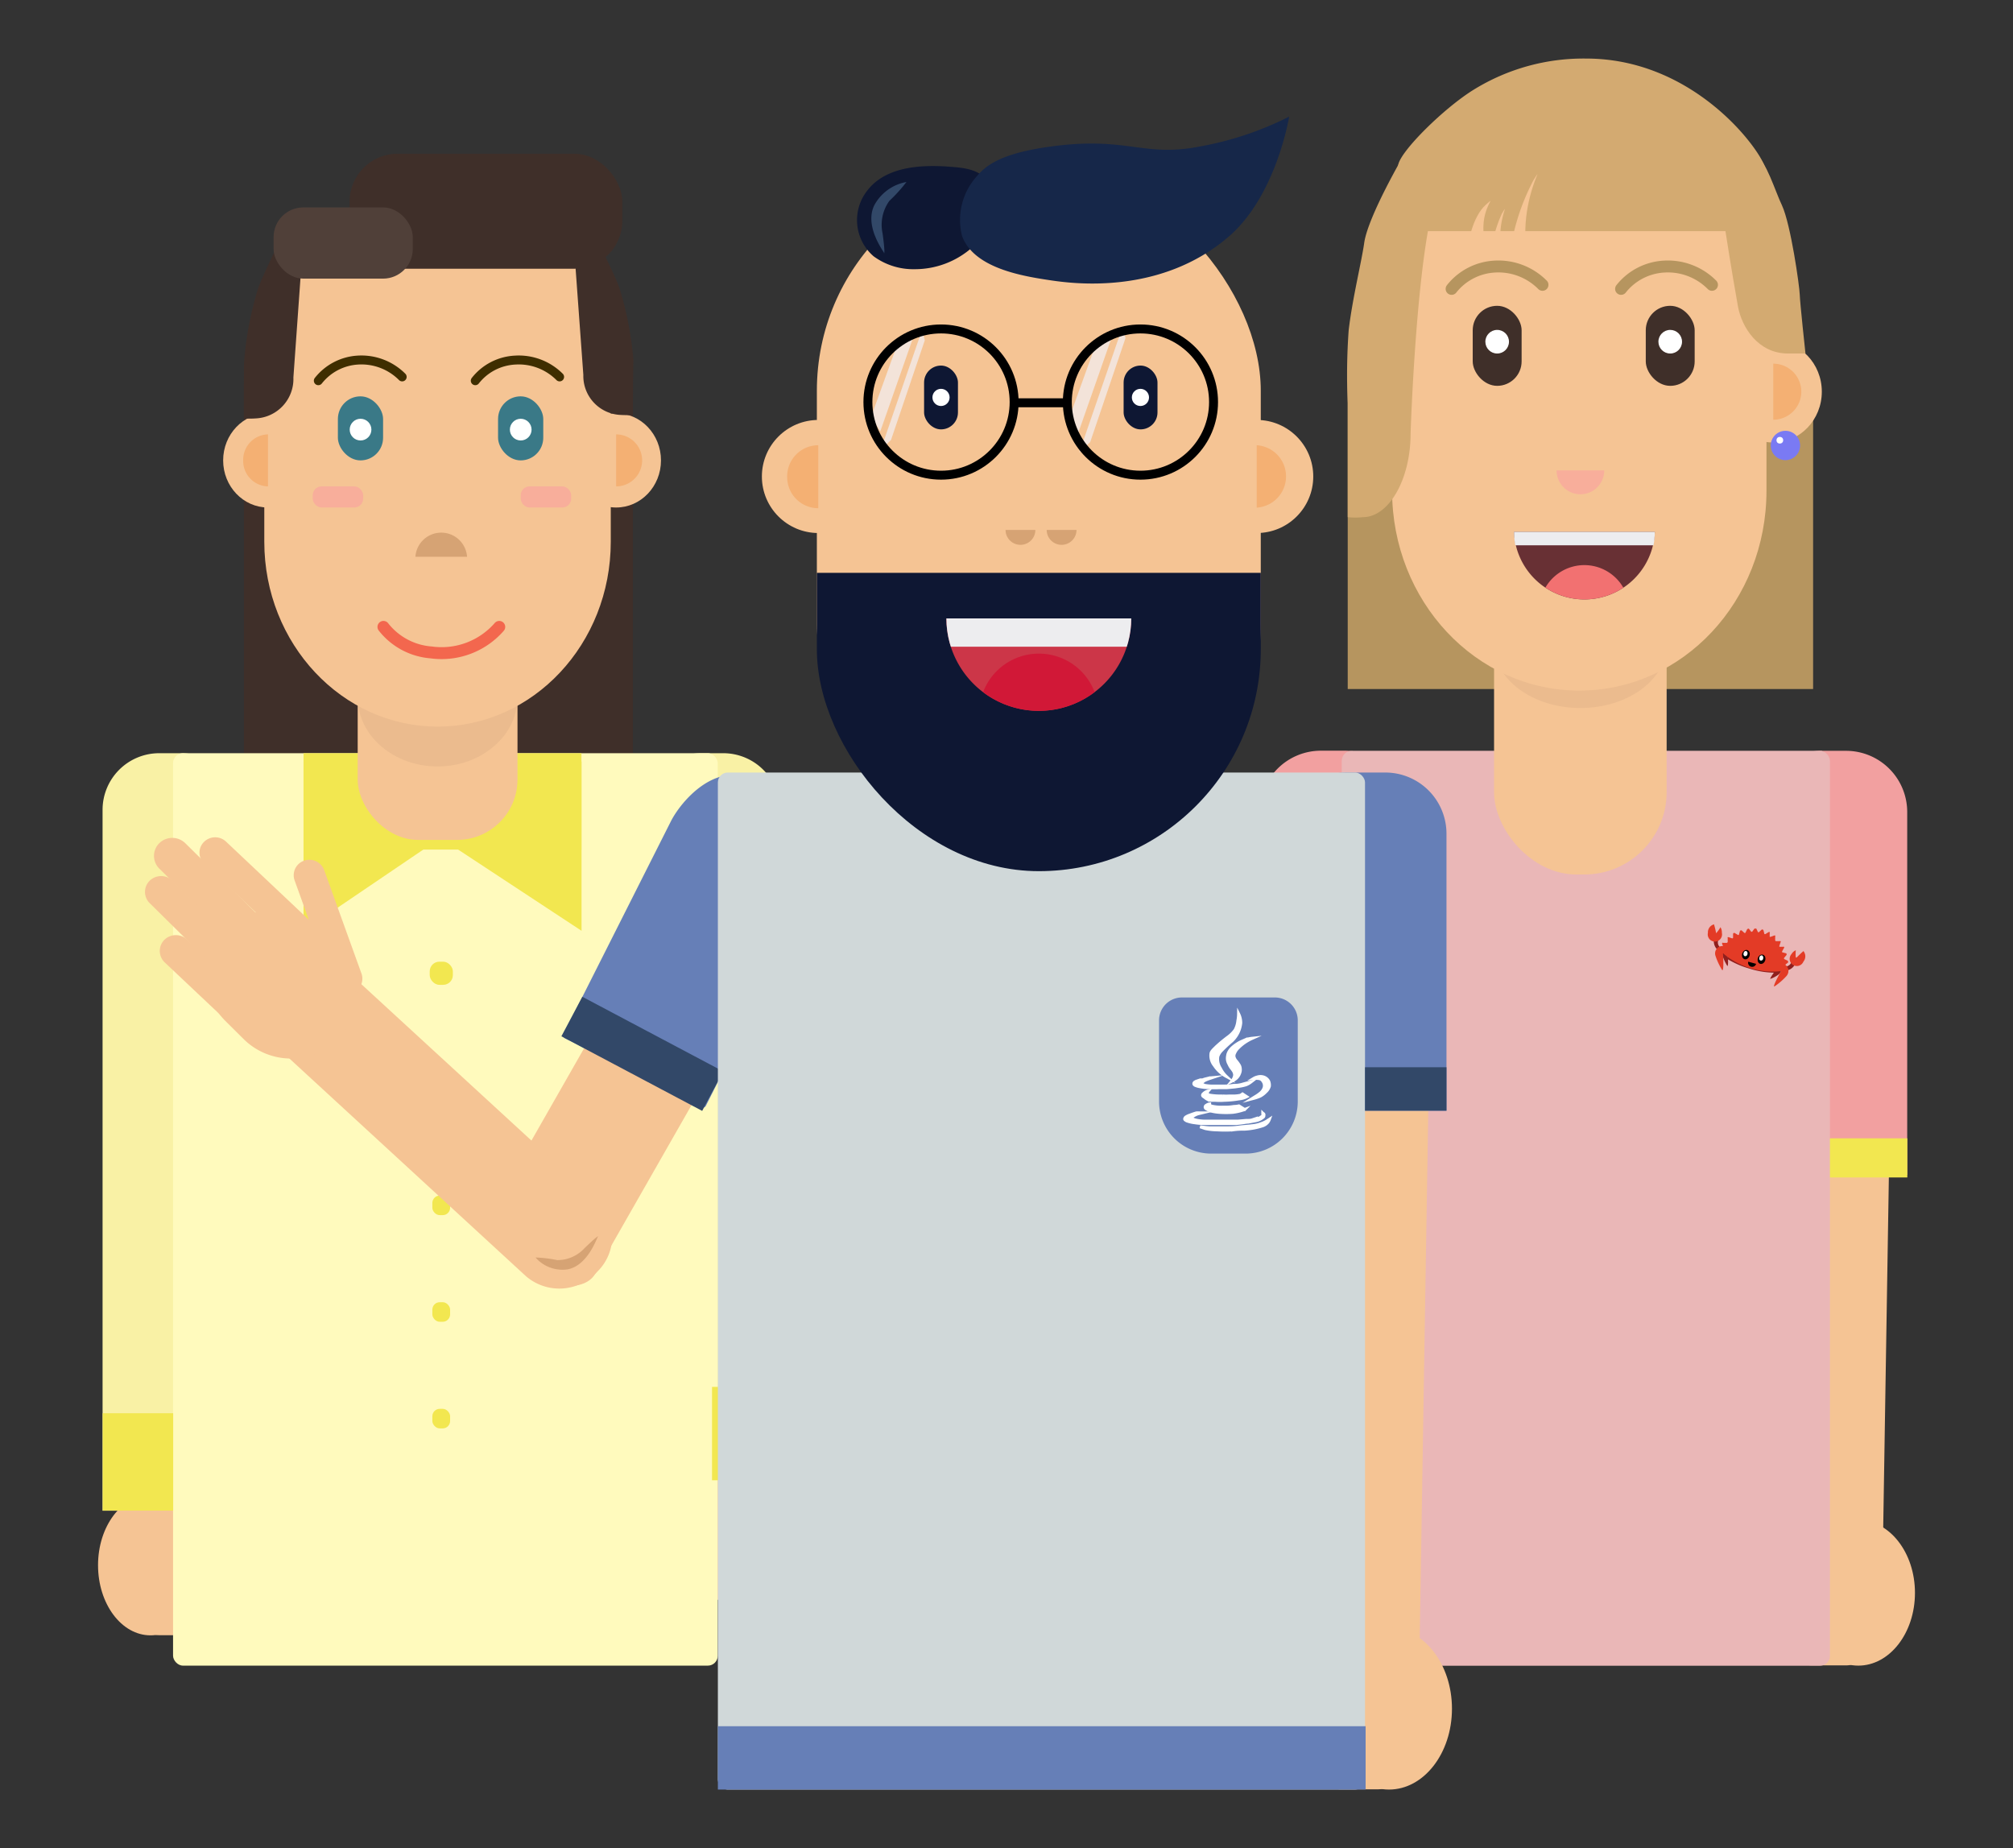 <svg id="Слой_1" data-name="Слой 1" xmlns="http://www.w3.org/2000/svg" xmlns:xlink="http://www.w3.org/1999/xlink" viewBox="0 0 168.78 154.96"><rect x="0" y="0" width="168.78" height="154.96" fill="#333333" stroke="none"/><defs><style>.cls-1,.cls-12,.cls-26,.cls-27,.cls-39{fill:none;}.cls-2{fill:#f5c494;}.cls-3{fill:#f2a0a0;}.cls-4{fill:#f2e750;}.cls-5{fill:#b6955f;}.cls-6{fill:#eab7b7;}.cls-7{fill:#cca27d;opacity:0.25;}.cls-8{fill:#f4b073;}.cls-9{fill:#f8ae9b;}.cls-10{fill:#3f2f29;}.cls-11,.cls-41{fill:#fff;}.cls-12{stroke:#b6955f;}.cls-12,.cls-26,.cls-27{stroke-linecap:round;stroke-linejoin:round;}.cls-13{fill:#d3aa71;}.cls-14{fill:#683034;}.cls-15{clip-path:url(#clip-path);}.cls-16{fill:#ededef;}.cls-17{clip-path:url(#clip-path-2);}.cls-18{fill:#f27171;}.cls-19{fill:#8f1f1d;}.cls-20{fill:#e23a26;}.cls-21{fill:#e33b26;}.cls-22{fill:#f9f1a5;}.cls-23{fill:#fffabd;}.cls-24{fill:#d6a374;}.cls-25{fill:#3a7987;}.cls-26{stroke:#f3674e;}.cls-27{stroke:#3f2e00;}.cls-27,.cls-39{stroke-width:0.75px;}.cls-28{fill:#504039;}.cls-29{fill:#667fb7;}.cls-30{fill:#324868;}.cls-31{fill:#d0d8d9;}.cls-32{clip-path:url(#clip-path-3);}.cls-33{fill:#0e1733;}.cls-34{fill:#f2ebeb;opacity:0.78;}.cls-35{clip-path:url(#clip-path-4);}.cls-36{fill:#cc3648;}.cls-37{clip-path:url(#clip-path-5);}.cls-38{fill:#d11837;}.cls-39{stroke:#000;}.cls-39,.cls-41{stroke-miterlimit:10;}.cls-40{fill:#162749;}.cls-41{stroke:#fff;stroke-width:0.25px;}.cls-42{fill:#7a7af3;}</style><clipPath id="clip-path"><path class="cls-1" d="M138.75,44.59a6.77,6.77,0,0,1-.11,1.13c0,.06-3.17,2.55-5.8,2.55s-5.74-2.39-5.78-2.5a6.69,6.69,0,0,1-.12-1.18Z"/></clipPath><clipPath id="clip-path-2"><path class="cls-1" d="M138.75,44.59a5.91,5.91,0,0,1-11.81,0Z"/></clipPath><clipPath id="clip-path-3"><rect class="cls-1" x="-57.42" y="89.73" width="37.22" height="56.77" rx="13.98"/></clipPath><clipPath id="clip-path-4"><rect class="cls-1" x="68.49" y="18.35" width="37.22" height="54.69" rx="18.61"/></clipPath><clipPath id="clip-path-5"><path class="cls-1" d="M94.85,51.85a7.75,7.75,0,0,1-15.5,0Z"/></clipPath></defs><title>money-block-1</title><path class="cls-2" d="M116.56,134.09c0,3-1.24,5.52-2.86,5.54l-3,0c-1.62,0-3-2.45-3-5.48l-.85-52.72c-.07-4.37,1.86-8,4.3-8h0c2.44,0,4.47,3.48,4.54,7.85Z"/><path class="cls-3" d="M106.3,62.95h11.51a0,0,0,0,1,0,0V93.37a5.13,5.13,0,0,1-5.13,5.13h-2a5.06,5.06,0,0,1-5.06-5.06V63.64A.69.69,0,0,1,106.3,62.95Z" transform="translate(223.43 161.44) rotate(-180)"/><ellipse class="cls-2" cx="108.75" cy="133.55" rx="4.75" ry="6.1"/><rect class="cls-4" x="105.61" y="95.44" width="8.82" height="3.28" transform="translate(220.05 194.16) rotate(-180)"/><rect class="cls-5" x="113" y="32.28" width="39.02" height="25.49"/><path class="cls-2" d="M149,134.09c0,3,1.23,5.52,2.85,5.54l2.95,0c1.62,0,3-2.45,3-5.48l.85-52.72c.07-4.37-1.86-8-4.3-8h0c-2.44,0-4.47,3.48-4.54,7.85Z"/><path class="cls-3" d="M152.78,62.95h2a5.13,5.13,0,0,1,5.13,5.13V98.5a0,0,0,0,1,0,0H148.41a.69.69,0,0,1-.69-.69V68a5.06,5.06,0,0,1,5.06-5.06Z"/><ellipse class="cls-2" cx="155.81" cy="133.55" rx="4.75" ry="6.1"/><rect class="cls-4" x="152.75" y="95.44" width="7.17" height="3.28"/><rect class="cls-6" x="112.5" y="62.95" width="40.93" height="76.71" rx="0.83"/><rect class="cls-2" x="125.27" y="44.28" width="14.47" height="29.04" rx="6.91"/><path class="cls-7" d="M125.27,52.37v1.68c0,2.92,3.26,5.31,7.23,5.31h0c4,0,7.23-2.39,7.23-5.31V52.49"/><path class="cls-2" d="M116.72,28.6V25.3c0-9.25,7-16.74,15.69-16.74h0c8.67,0,15.7,7.49,15.7,16.74V41.15c0,9.25-7,16.75-15.7,16.75h0c-8.66,0-15.69-7.5-15.69-16.75V28.6"/><ellipse class="cls-2" cx="148.68" cy="32.84" rx="4.07" ry="4.26"/><path class="cls-8" d="M148.68,30.49v4.7a2.35,2.35,0,0,0,0-4.7Z"/><ellipse class="cls-2" cx="117.15" cy="32.84" rx="4.07" ry="4.26"/><path class="cls-8" d="M114.9,32.84a2.31,2.31,0,0,0,2.25,2.35v-4.7A2.3,2.3,0,0,0,114.9,32.84Z"/><path class="cls-9" d="M134.51,39.44a2,2,0,0,1-4,0Z"/><rect class="cls-10" x="137.99" y="25.64" width="4.1" height="6.71" rx="2.05"/><circle class="cls-11" cx="140.04" cy="28.65" r="0.99"/><rect class="cls-10" x="123.48" y="25.64" width="4.1" height="6.71" rx="2.05"/><circle class="cls-11" cx="125.53" cy="28.65" r="0.99"/><path class="cls-12" d="M135.92,24.22a4.94,4.94,0,0,1,3.62-1.87,5.21,5.21,0,0,1,4,1.53"/><path class="cls-12" d="M121.71,24.22a4.94,4.94,0,0,1,3.62-1.87,5.21,5.21,0,0,1,4,1.53"/><path class="cls-13" d="M113,43.36a6,6,0,0,0,1.27,0h0c2.19,0,4-3.18,4-7,0,0,.49-15.44,2.25-20.26.51-1.38-1.44-.92-1.59-1.15a3.63,3.63,0,0,0-1.29-1.17c-.28-.17.28-.53.11-.86,0,0-3,5.12-3.36,7.39-.21,1.55-1,4.72-1.31,7.38A51.84,51.84,0,0,0,113,33.8C113,36.16,113,43.36,113,43.36Z"/><path class="cls-13" d="M151.38,29.64h-1.46c-2.52,0-3.88-2.21-4.2-3.94s-1.88-11-1.65-11.45,2.38-1.53,3.18-1.19,1.6,3,2.16,4.16c.74,1.6,1.47,6.78,1.49,7.48S151.38,29.64,151.38,29.64Z"/><path class="cls-13" d="M117.23,13.84c.18-1.16,3.81-4.75,6.3-6.3A17.5,17.5,0,0,1,133,4.91c8.67,0,14.13,7,14.92,8.93.44,1.06-1.78,2.49-2.15,3.11s-2-6-11.54-6.09-10.82,2-12.48,4A7.09,7.09,0,0,0,120,18.62S117,15,117.23,13.84Z"/><path class="cls-14" d="M138.75,44.59a5.91,5.91,0,0,1-11.81,0Z"/><g class="cls-15"><rect class="cls-16" x="125.3" y="43.67" width="14.76" height="2.05"/></g><g class="cls-17"><path class="cls-18" d="M129.07,51.15a3.77,3.77,0,0,1,7.54,0Z"/></g><path class="cls-19" d="M144.39,79.86a1,1,0,0,1-.69-1.08l.38,0s-.25.53.42.82l-.11.31"/><path class="cls-19" d="M149.35,81.35a1,1,0,0,0,1.17-.53l-.29-.25s-.08.58-.8.45l-.08.33"/><path class="cls-19" d="M147.19,79.47a7.59,7.59,0,0,0-2-.34l-.38,1.26a7.39,7.39,0,0,0,1.88.82,7,7,0,0,0,2.25.34l.34-1.13a7.18,7.18,0,0,0-2.07-1"/><path class="cls-19" d="M149,81.27a.39.39,0,0,1,.06-.21c.07-.13.19-.17.26-.11a.16.16,0,0,1,0,.07h0a.58.58,0,0,1-.18.67,2.56,2.56,0,0,1-.7.38c-.07,0,.24-.49.52-.8"/><path class="cls-19" d="M144.86,80a.34.34,0,0,0,.09-.21c0-.14-.07-.27-.17-.28h-.09a.49.49,0,0,0-.26.63,3.75,3.75,0,0,0,.4.85c.07.05.09-.55,0-1"/><path class="cls-20" d="M144.4,79.86h0"/><path class="cls-21" d="M149.67,81V80.9l.25-.2a.09.09,0,0,0,0-.08.08.08,0,0,0-.05-.08l-.29-.14a.22.22,0,0,0,0-.08l.21-.25a.1.1,0,0,0,0-.09s0-.06-.06-.06l-.31-.08,0-.08.16-.28a.09.09,0,0,0,0-.1.08.08,0,0,0-.07,0h-.32a.43.43,0,0,0,0-.07l.1-.31a.07.07,0,0,0,0-.09.09.09,0,0,0-.08,0l-.32,0-.05-.06,0-.32a.1.1,0,0,0,0-.09.1.1,0,0,0-.09,0l-.3.11-.07,0v-.32a.08.08,0,0,0,0-.08.1.1,0,0,0-.09,0l-.28.17-.07,0-.08-.31a.09.09,0,0,0-.06-.07.1.1,0,0,0-.09,0l-.24.22h-.07l-.14-.3a.09.09,0,0,0-.08,0,.09.09,0,0,0-.08,0l-.19.26h-.08l-.19-.25a.09.09,0,0,0-.08,0,.12.12,0,0,0-.08.06l-.14.29-.08,0-.23-.21a.1.1,0,0,0-.09,0,.07.07,0,0,0-.06.07l-.09.31-.07,0-.27-.16a.07.07,0,0,0-.09,0,.08.08,0,0,0-.05.08l0,.32-.06.05-.3-.1a.1.1,0,0,0-.09,0,.08.08,0,0,0,0,.08l0,.33-.06.06-.31,0a.1.1,0,0,0-.09,0,.11.11,0,0,0,0,.1l.1.3v0l-.13.07.15.45a6.44,6.44,0,0,0,4.81,1.45c.28,0,.46-.35.46-.35"/><path class="cls-11" d="M147.81,80.36c0,.11-.12.19-.21.16s-.12-.13-.08-.25a.16.16,0,1,1,.29.09"/><ellipse cx="146.37" cy="80.03" rx="0.4" ry="0.32" transform="translate(27.75 197.32) rotate(-73.34)"/><rect class="cls-1" x="144.71" y="76.87" width="4.68" height="6.35" transform="translate(28.22 197.98) rotate(-73.34)"/><path class="cls-11" d="M146.51,80c0,.12-.14.19-.22.17a.19.19,0,0,1-.09-.26c0-.12.13-.2.22-.17a.21.21,0,0,1,.09.26"/><ellipse cx="147.69" cy="80.42" rx="0.4" ry="0.32" transform="translate(28.31 198.86) rotate(-73.34)"/><path class="cls-11" d="M147.83,80.37c0,.11-.13.19-.22.16s-.13-.14-.09-.26a.2.2,0,0,1,.22-.17.23.23,0,0,1,.09.27"/><path class="cls-21" d="M144.46,79.94c.09,0,.27-.09.29-.2a.35.35,0,0,0-.27-.42h-.14a.62.62,0,0,0-.51.8,5.39,5.39,0,0,0,.57,1.22c.12.08.11-.78.06-1.4"/><path class="cls-21" d="M149.3,81.36c-.05-.08-.23-.19-.2-.3a.34.34,0,0,1,.41-.27.23.23,0,0,1,.12.06h0a.64.64,0,0,1,.14,1,5.34,5.34,0,0,1-1,.86c-.13,0,.26-.74.56-1.29"/><rect class="cls-1" x="144.71" y="76.87" width="4.68" height="6.35" transform="translate(28.22 197.98) rotate(-73.34)"/><rect class="cls-1" x="144.71" y="76.87" width="4.68" height="6.35" transform="translate(28.22 197.98) rotate(-73.34)"/><path class="cls-21" d="M143.89,78.26a6.05,6.05,0,0,0-.18-.76.69.69,0,0,0-.51.71.6.6,0,1,0,1.17,0,.81.81,0,0,0-.12-.47,2.59,2.59,0,0,1-.36.5"/><rect class="cls-1" x="144.71" y="76.87" width="4.68" height="6.35" transform="translate(28.22 197.98) rotate(-73.34)"/><path class="cls-21" d="M150.64,80.28s.23-.24.57-.54a.7.7,0,0,1,0,.88.6.6,0,1,1-1-.63.79.79,0,0,1,.36-.32,2.66,2.66,0,0,0,0,.61"/><path d="M147.24,80.81a.34.34,0,1,1-.66-.18Z"/><path class="cls-13" d="M149.86,19.38c-3.33-9.76-9.85-12-17.39-12s-14.51,4.47-16.65,12Z"/><path class="cls-2" d="M18.73,131.75c.05,2.92-1.14,5.33-2.64,5.35l-2.73,0c-1.5,0-2.76-2.36-2.81-5.29L9.77,81c-.07-4.22,1.72-7.66,4-7.69h0c2.26,0,4.13,3.36,4.2,7.56Z"/><path class="cls-22" d="M9.24,63.15H19.9a0,0,0,0,1,0,0v58.76a4.75,4.75,0,0,1-4.75,4.75H13.29A4.69,4.69,0,0,1,8.6,122V63.79a.64.64,0,0,1,.64-.64Z" transform="translate(28.5 189.81) rotate(-180)"/><ellipse class="cls-2" cx="12.62" cy="131.23" rx="4.4" ry="5.88"/><rect class="cls-10" x="20.45" y="32.15" width="32.61" height="44.61"/><path class="cls-2" d="M55.26,129c0,2.8,1.14,5.11,2.64,5.13l2.73,0c1.5,0,2.76-2.27,2.81-5.07l.78-48.8c.07-4-1.72-7.36-4-7.39h0c-2.25,0-4.13,3.23-4.2,7.26Z"/><path class="cls-22" d="M58.78,63.15h1.86a4.75,4.75,0,0,1,4.75,4.75v56.22a0,0,0,0,1,0,0H54.73a.64.64,0,0,1-.64-.64V67.84a4.69,4.69,0,0,1,4.69-4.69Z"/><ellipse class="cls-2" cx="61.38" cy="128.51" rx="4.4" ry="5.65"/><rect class="cls-23" x="14.51" y="63.15" width="45.67" height="76.5" rx="0.83"/><polygon class="cls-4" points="35.92 70.94 25.45 78.04 25.45 63.84 35.92 70.94"/><polygon class="cls-4" points="37.97 70.94 48.76 78.04 48.76 63.84 37.97 70.94"/><rect class="cls-4" x="25.45" y="63.15" width="23.3" height="8.08"/><rect class="cls-4" x="59.7" y="116.28" width="5.69" height="7.83"/><rect class="cls-2" x="29.99" y="53.79" width="13.4" height="16.63" rx="5.07"/><path class="cls-7" d="M30,56.68v1.83c0,3.16,3,5.75,6.69,5.75h0c3.68,0,6.69-2.59,6.69-5.75V56.82"/><path class="cls-2" d="M22.16,33.8v-3c0-8.56,6.5-15.5,14.53-15.5h0c8,0,14.52,6.94,14.52,15.5V45.42c0,8.56-6.5,15.5-14.52,15.5h0c-8,0-14.53-6.94-14.53-15.5V33.8"/><ellipse class="cls-2" cx="51.66" cy="38.6" rx="3.76" ry="3.95"/><path class="cls-8" d="M51.66,36.42v4.36a2.18,2.18,0,0,0,0-4.36Z"/><ellipse class="cls-2" cx="22.47" cy="38.6" rx="3.76" ry="3.95"/><path class="cls-8" d="M20.39,38.6a2.13,2.13,0,0,0,2.08,2.18V36.42A2.13,2.13,0,0,0,20.39,38.6Z"/><path class="cls-24" d="M34.83,46.68a2.17,2.17,0,0,1,4.33,0Z"/><rect class="cls-25" x="41.76" y="33.23" width="3.79" height="5.37" rx="1.9"/><circle class="cls-11" cx="43.66" cy="36.02" r="0.91"/><rect class="cls-25" x="28.33" y="33.23" width="3.79" height="5.37" rx="1.9"/><path class="cls-26" d="M32.15,52.56a5.62,5.62,0,0,0,4,2.14,6.41,6.41,0,0,0,5.71-2.14"/><circle class="cls-11" cx="30.23" cy="36.02" r="0.91"/><path class="cls-27" d="M39.85,31.92a4.53,4.53,0,0,1,3.35-1.73,4.84,4.84,0,0,1,3.72,1.41"/><path class="cls-27" d="M26.69,31.92A4.56,4.56,0,0,1,30,30.19a4.82,4.82,0,0,1,3.72,1.41"/><rect class="cls-10" x="29.31" y="12.89" width="22.87" height="9.64" rx="4.02"/><path class="cls-10" d="M20.45,35.08a6.81,6.81,0,0,0,1,0h0a3.31,3.31,0,0,0,3.15-3.43l.71-9.95c0-.91-1.41-.7-1.94-1.32,0,0-1.32,2.67-1.71,3.74a28.14,28.14,0,0,0-1.2,6.31C20.44,31.58,20.45,35.08,20.45,35.08Z"/><path class="cls-10" d="M53.06,34.79a8.51,8.51,0,0,1-1,0h0a3.27,3.27,0,0,1-3.15-3.36l-.71-9.75c0-.9,1.41-.7,2-1.3,0,0,1.31,2.62,1.7,3.66a27.8,27.8,0,0,1,1.21,6.19C53.07,31.36,53.06,34.79,53.06,34.79Z"/><rect class="cls-9" x="43.66" y="40.78" width="4.23" height="1.77" rx="0.74"/><rect class="cls-9" x="26.22" y="40.78" width="4.23" height="1.77" rx="0.74"/><rect class="cls-28" x="22.94" y="17.39" width="11.67" height="5.97" rx="2.49"/><rect class="cls-4" x="36.03" y="80.63" width="1.94" height="1.94" rx="0.81"/><rect class="cls-4" x="36.25" y="91.3" width="1.49" height="1.64" rx="0.62"/><rect class="cls-4" x="36.25" y="100.24" width="1.49" height="1.64" rx="0.62"/><rect class="cls-4" x="36.25" y="109.18" width="1.49" height="1.64" rx="0.62"/><rect class="cls-4" x="36.25" y="118.12" width="1.49" height="1.64" rx="0.62"/><path class="cls-2" d="M41.06,101.76c-.66,1.17.12,2.87,1.75,3.79l2.95,1.68c1.62.92,3.49.72,4.16-.45L61.47,86.54c1-1.68-.25-4.18-2.7-5.56h0c-2.44-1.39-5.19-1.15-6.15.52Z"/><path class="cls-29" d="M66.23,66.94l-3.08-1.56h0c-3.13-1.57-6,1.73-6.89,3.46l-9,17.85a.27.27,0,0,0,.1.36l11.48,5.79a.27.27,0,0,0,.35-.14l9-17.85c.88-1.72,1.52-5.67-.05-6.46C68.12,68.37,66.25,66.94,66.23,66.94Z"/><path class="cls-2" d="M30.17,82.4a2.92,2.92,0,0,0-4.07.19l-2,2.09a2.82,2.82,0,0,0,.09,4L44.1,107a4.29,4.29,0,0,0,6-.4h0a4.13,4.13,0,0,0,0-5.88Z"/><path class="cls-2" d="M28.31,87.16h0a5.63,5.63,0,0,1-7.84,0l-1.56-1.55a5.39,5.39,0,0,1,0-7.69h0a5.63,5.63,0,0,1,7.84,0l1.56,1.55A5.38,5.38,0,0,1,28.31,87.16Z"/><path class="cls-2" d="M21.55,82.72h0a1.36,1.36,0,0,1-1.91,0l-7.09-7a1.32,1.32,0,0,1,0-1.88h0a1.38,1.38,0,0,1,1.92,0l7.08,7A1.31,1.31,0,0,1,21.55,82.72Z"/><path class="cls-2" d="M23,87.56h0a1.36,1.36,0,0,1-1.91,0l-7.3-6.89a1.32,1.32,0,0,1,0-1.88h0a1.37,1.37,0,0,1,1.91,0L23,85.68A1.32,1.32,0,0,1,23,87.56Z"/><path class="cls-2" d="M24.65,81.83h0a1.55,1.55,0,0,1-2.17,0l-9.12-9a1.5,1.5,0,0,1,0-2.14h0a1.56,1.56,0,0,1,2.17,0l9.12,9A1.5,1.5,0,0,1,24.65,81.83Z"/><path class="cls-2" d="M28.18,81.11h0a1.33,1.33,0,0,1-1.85,0l-9.22-8.71a1.27,1.27,0,0,1,0-1.82h0a1.33,1.33,0,0,1,1.86,0l9.22,8.7A1.28,1.28,0,0,1,28.18,81.11Z"/><path class="cls-2" d="M29.51,83.27h0a1.32,1.32,0,0,1-1.68-.78L24.7,73.81a1.29,1.29,0,0,1,.8-1.65h0a1.32,1.32,0,0,1,1.68.79l3.13,8.68A1.28,1.28,0,0,1,29.51,83.27Z"/><path class="cls-24" d="M50.14,103.67c-.06,0-.82,2.46-2.58,2.76a3,3,0,0,1-2.66-1,11,11,0,0,1,1.82.22,3.09,3.09,0,0,0,2.29-1C50.31,103.39,50.18,103.68,50.14,103.67Z"/><rect class="cls-2" x="68.49" y="14.15" width="37.22" height="56.77" rx="18.61"/><circle class="cls-2" cx="105.37" cy="39.95" r="4.74"/><path class="cls-8" d="M105.37,37.33v5.23a2.62,2.62,0,0,0,0-5.23Z"/><circle class="cls-2" cx="68.62" cy="39.95" r="4.74"/><path class="cls-8" d="M66,40a2.61,2.61,0,0,0,2.61,2.61V37.33A2.61,2.61,0,0,0,66,40Z"/><rect class="cls-30" x="47.17" y="86.48" width="13.36" height="3.75" transform="translate(47.64 -14.93) rotate(27.92)"/><path class="cls-2" d="M109.11,143.85c0,3.37,1.38,6.15,3.18,6.17l3.27,0c1.8,0,3.32-2.72,3.37-6.09l.95-58.6c.08-4.86-2.07-8.83-4.78-8.86h0c-2.71,0-5,3.86-5,8.71Z"/><path class="cls-29" d="M112.78,64.77h3.37a5.13,5.13,0,0,1,5.13,5.13V93.13a0,0,0,0,1,0,0H108.4a.69.69,0,0,1-.69-.69V69.84a5.06,5.06,0,0,1,5.06-5.06Z"/><ellipse class="cls-2" cx="116.46" cy="143.26" rx="5.28" ry="6.78"/><rect class="cls-31" x="60.19" y="64.77" width="54.26" height="85.27" rx="0.83"/><path class="cls-29" d="M99.1,83.63h7.79a1.92,1.92,0,0,1,1.92,1.92v6.8a4.37,4.37,0,0,1-4.37,4.37h-2.89a4.37,4.37,0,0,1-4.37-4.37V85.55a1.92,1.92,0,0,1,1.92-1.92Z"/><g class="cls-32"><rect class="cls-33" x="30.12" y="97.86" width="44.75" height="34.2"/><rect class="cls-33" x="45.57" y="96.58" width="44.75" height="34.2"/></g><polygon class="cls-34" points="76.62 28.14 73.81 36.16 73.04 34.94 75.43 28.33 76.62 28.14"/><polygon class="cls-34" points="77.31 27.66 73.84 37.73 74.71 36.88 77.54 28.53 77.31 27.66"/><polygon class="cls-34" points="93.31 28.01 90.24 36.77 89.49 35.48 92.1 28.25 93.31 28.01"/><polygon class="cls-34" points="94.11 27.43 90.49 37.94 91.41 37.06 94.37 28.34 94.11 27.43"/><path class="cls-24" d="M90,44.68a.74.74,0,0,1-1.48,0Z"/><path class="cls-24" d="M86.81,44.43a1.25,1.25,0,0,1-2.5,0Z"/><path class="cls-24" d="M90.26,44.43a1.25,1.25,0,0,1-2.5,0Z"/><g class="cls-35"><rect class="cls-33" x="64.73" y="48.03" width="44.75" height="32.95"/><rect class="cls-33" x="156.03" y="26.18" width="44.75" height="32.95"/></g><path class="cls-36" d="M94.85,51.85a7.75,7.75,0,0,1-15.5,0Z"/><g class="cls-37"><path class="cls-38" d="M82.15,60.47a5,5,0,1,1,9.91,0Z"/></g><g class="cls-37"><rect class="cls-16" x="77.2" y="49.91" width="19.38" height="4.31"/></g><circle class="cls-39" cx="78.9" cy="33.71" r="6.13"/><line class="cls-39" x1="85.26" y1="33.77" x2="89.38" y2="33.77"/><circle class="cls-39" cx="95.62" cy="33.71" r="6.13"/><path class="cls-33" d="M73.25,21.49a5.63,5.63,0,0,0,3.44,1.08,7.24,7.24,0,0,0,4.84-1.84,5.14,5.14,0,0,0,1.4-2.92c.2-1,.4-2-.25-2.77-.8-1-2.39-1-3.44-1.09-1.4-.06-4.79-.21-6.5,2A4,4,0,0,0,73.25,21.49Z"/><path class="cls-40" d="M88.14,23.51c-2.35-.35-6.5-1-7.48-3.74a5.46,5.46,0,0,1,1.25-5c.79-.95,2.13-1.94,6.23-2.49,6.42-.87,7.7.94,12.47,0a27.32,27.32,0,0,0,7.48-2.5s-1.06,6.55-5,10C97.27,24.85,89.75,23.74,88.14,23.51Z"/><path class="cls-30" d="M74.12,21.2c.06,0-1.7-2.2-.81-4A3.82,3.82,0,0,1,76,15.26a12.9,12.9,0,0,1-1.43,1.58A3.43,3.43,0,0,0,74,19.57C74.27,21.53,74.09,21.23,74.12,21.2Z"/><rect class="cls-33" x="94.21" y="30.65" width="2.84" height="5.35" rx="1.42"/><rect class="cls-33" x="77.48" y="30.65" width="2.84" height="5.35" rx="1.42"/><circle class="cls-11" cx="78.9" cy="33.32" r="0.72"/><circle class="cls-11" cx="95.62" cy="33.32" r="0.72"/><rect class="cls-30" x="114.45" y="89.48" width="6.83" height="3.64"/><path class="cls-41" d="M103.85,85a1.71,1.71,0,0,1,.18.77,2.38,2.38,0,0,1-.74,1.5,10.89,10.89,0,0,0-.86.8,1.34,1.34,0,0,0-.32.5,1.41,1.41,0,0,0,.21,1,2.37,2.37,0,0,0,.5.68,2.79,2.79,0,0,1-1-.92,1.29,1.29,0,0,1-.29-.94c0-.21.17-.35.44-.62a11.9,11.9,0,0,1,1-.83,2.61,2.61,0,0,0,.59-.59,2.09,2.09,0,0,0,.23-.77A3.21,3.21,0,0,0,103.85,85Z"/><path class="cls-41" d="M105,87.05a4,4,0,0,0-.54.29,3.7,3.7,0,0,0-.65.53,1.27,1.27,0,0,0-.29.42.52.52,0,0,0-.06.29.75.75,0,0,0,.18.36,2.69,2.69,0,0,1,.29.41.75.75,0,0,1,.06.24.79.79,0,0,1-.06.41,1,1,0,0,1-.29.42,1.66,1.66,0,0,1-.36.23,1.38,1.38,0,0,0,.12-.17.76.76,0,0,0,.12-.36.69.69,0,0,0-.12-.35,2.91,2.91,0,0,0-.18-.24,1.5,1.5,0,0,1-.17-.3,1.12,1.12,0,0,1-.12-.29,1,1,0,0,1,0-.42.89.89,0,0,1,.12-.35,1.26,1.26,0,0,1,.23-.3,3,3,0,0,1,.36-.29,3.25,3.25,0,0,1,.41-.24l.41-.18A2.94,2.94,0,0,1,105,87.05Z"/><path class="cls-41" d="M105.12,90.42a1,1,0,0,1,.3-.12.87.87,0,0,1,.53,0,.74.74,0,0,1,.42.35.88.88,0,0,1,.06.42,1,1,0,0,1-.3.47,1.88,1.88,0,0,1-.47.36,3.54,3.54,0,0,1-.48.17l-.23.06.29-.18a3.23,3.23,0,0,0,.42-.29,1,1,0,0,0,.29-.36.62.62,0,0,0-.06-.65.45.45,0,0,0-.17-.17.56.56,0,0,0-.24-.06A1.71,1.71,0,0,0,105.12,90.42Z"/><path class="cls-41" d="M104.89,90.71a1.72,1.72,0,0,1-.42.24,3.62,3.62,0,0,1-.53.12l-.41.06-.65.06-.65,0a6,6,0,0,1-.77,0,4.5,4.5,0,0,1-1-.11,1.68,1.68,0,0,1-.24-.08.29.29,0,0,1-.11-.09.14.14,0,0,1,0-.11.25.25,0,0,1,.07-.08l.11-.06.18-.06.18-.06.18,0,.17-.06.24-.06a2.42,2.42,0,0,1,.36-.06l-.18.06a3.63,3.63,0,0,0-.42.17l-.17.12-.07.06c-.06.06,0,.11,0,.12L101,91a3.83,3.83,0,0,0,.6.06c.61,0,.37,0,.76,0s.71,0,1.07-.06c.19,0,.46,0,.83-.12Z"/><path class="cls-41" d="M104.18,91.72l.35.23a1.78,1.78,0,0,1-.65.18,8.52,8.52,0,0,1-1.24.12,4.82,4.82,0,0,1-.75,0l-.37,0-.24-.06A1.34,1.34,0,0,1,101,92c-.08-.05-.17-.1-.17-.17a.15.15,0,0,1,.06-.12.9.9,0,0,1,.41-.24.27.27,0,0,0-.06.12.23.23,0,0,0,0,.12c0,.08.15.1.24.12a5.13,5.13,0,0,0,.65.06c.21,0,.19,0,.41,0a3.49,3.49,0,0,0,.54,0l.47,0a3.24,3.24,0,0,0,.47-.06Z"/><path class="cls-41" d="M103.88,92.72l.48.3a4.51,4.51,0,0,1-1,.24,8,8,0,0,1-1.12,0,4.06,4.06,0,0,1-.66-.1,1.71,1.71,0,0,1-.41-.18.23.23,0,0,1-.12-.12.18.18,0,0,1,.05-.16l.13-.08a.53.53,0,0,1,.19-.06s0,0,0,.06.14.11.17.12a3.46,3.46,0,0,0,.85.09h.41a4.63,4.63,0,0,0,.6-.06A2.26,2.26,0,0,0,103.88,92.72Z"/><path class="cls-41" d="M105.89,93.35a.12.12,0,0,1,.08.16c0,.1,0,.12-.13.21a1.35,1.35,0,0,1-.6.25l-.59.11c-.17,0-.38.06-1,.12-.39,0-.59,0-.73,0-.41,0-.71,0-.93,0l-.91,0a5.58,5.58,0,0,1-.92-.07,2.86,2.86,0,0,1-.67-.16c-.13-.08-.16-.1-.16-.16a.24.24,0,0,1,.12-.17,1.48,1.48,0,0,1,.33-.15,5.52,5.52,0,0,1,.53-.18,1.68,1.68,0,0,1,.3,0h.13l-.25.06a1.45,1.45,0,0,0-.32.13l-.17.1a.21.21,0,0,0-.07.13c0,.09.26.16.33.18A3.65,3.65,0,0,0,101,94h.42c.25,0,.51,0,.77,0h1.59l.71-.06c.25,0,.36,0,.54-.06a2.69,2.69,0,0,0,.43-.12c.12,0,.11,0,.26-.1s.15-.08.16-.14a.28.28,0,0,0,0-.11s0-.07,0-.07Z"/><path class="cls-41" d="M100.62,94.47s.42.07.78.09h1.36c.4,0,.69,0,1.12-.06s.71-.06,1.13-.12a2.65,2.65,0,0,0,.76-.18,2.15,2.15,0,0,0,.48-.23l.18-.12a1,1,0,0,1-.12.23,1,1,0,0,1-.42.3,5.9,5.9,0,0,1-1.53.29c-.31,0-.57,0-1,.06a10.76,10.76,0,0,1-1.3,0,5.1,5.1,0,0,1-1-.11Z"/><rect class="cls-29" x="60.19" y="144.73" width="54.31" height="5.31"/><rect class="cls-4" x="8.6" y="118.5" width="5.91" height="8.16" transform="translate(23.12 245.15) rotate(-180)"/><path class="cls-2" d="M123.08,20.54s.35-2.37,1.51-3.38-.85.55,0,3.34"/><path class="cls-2" d="M125,21.59a10.3,10.3,0,0,1,.93-3.69c.76-1.21-.56.7,0,3.4"/><path class="cls-2" d="M126.84,19.88a18.48,18.48,0,0,1,1.75-4.8c1-1.53-.72.88-.7,4.52"/><circle class="cls-42" cx="149.7" cy="37.35" r="1.23"/><circle class="cls-11" cx="149.23" cy="36.91" r="0.28"/></svg>